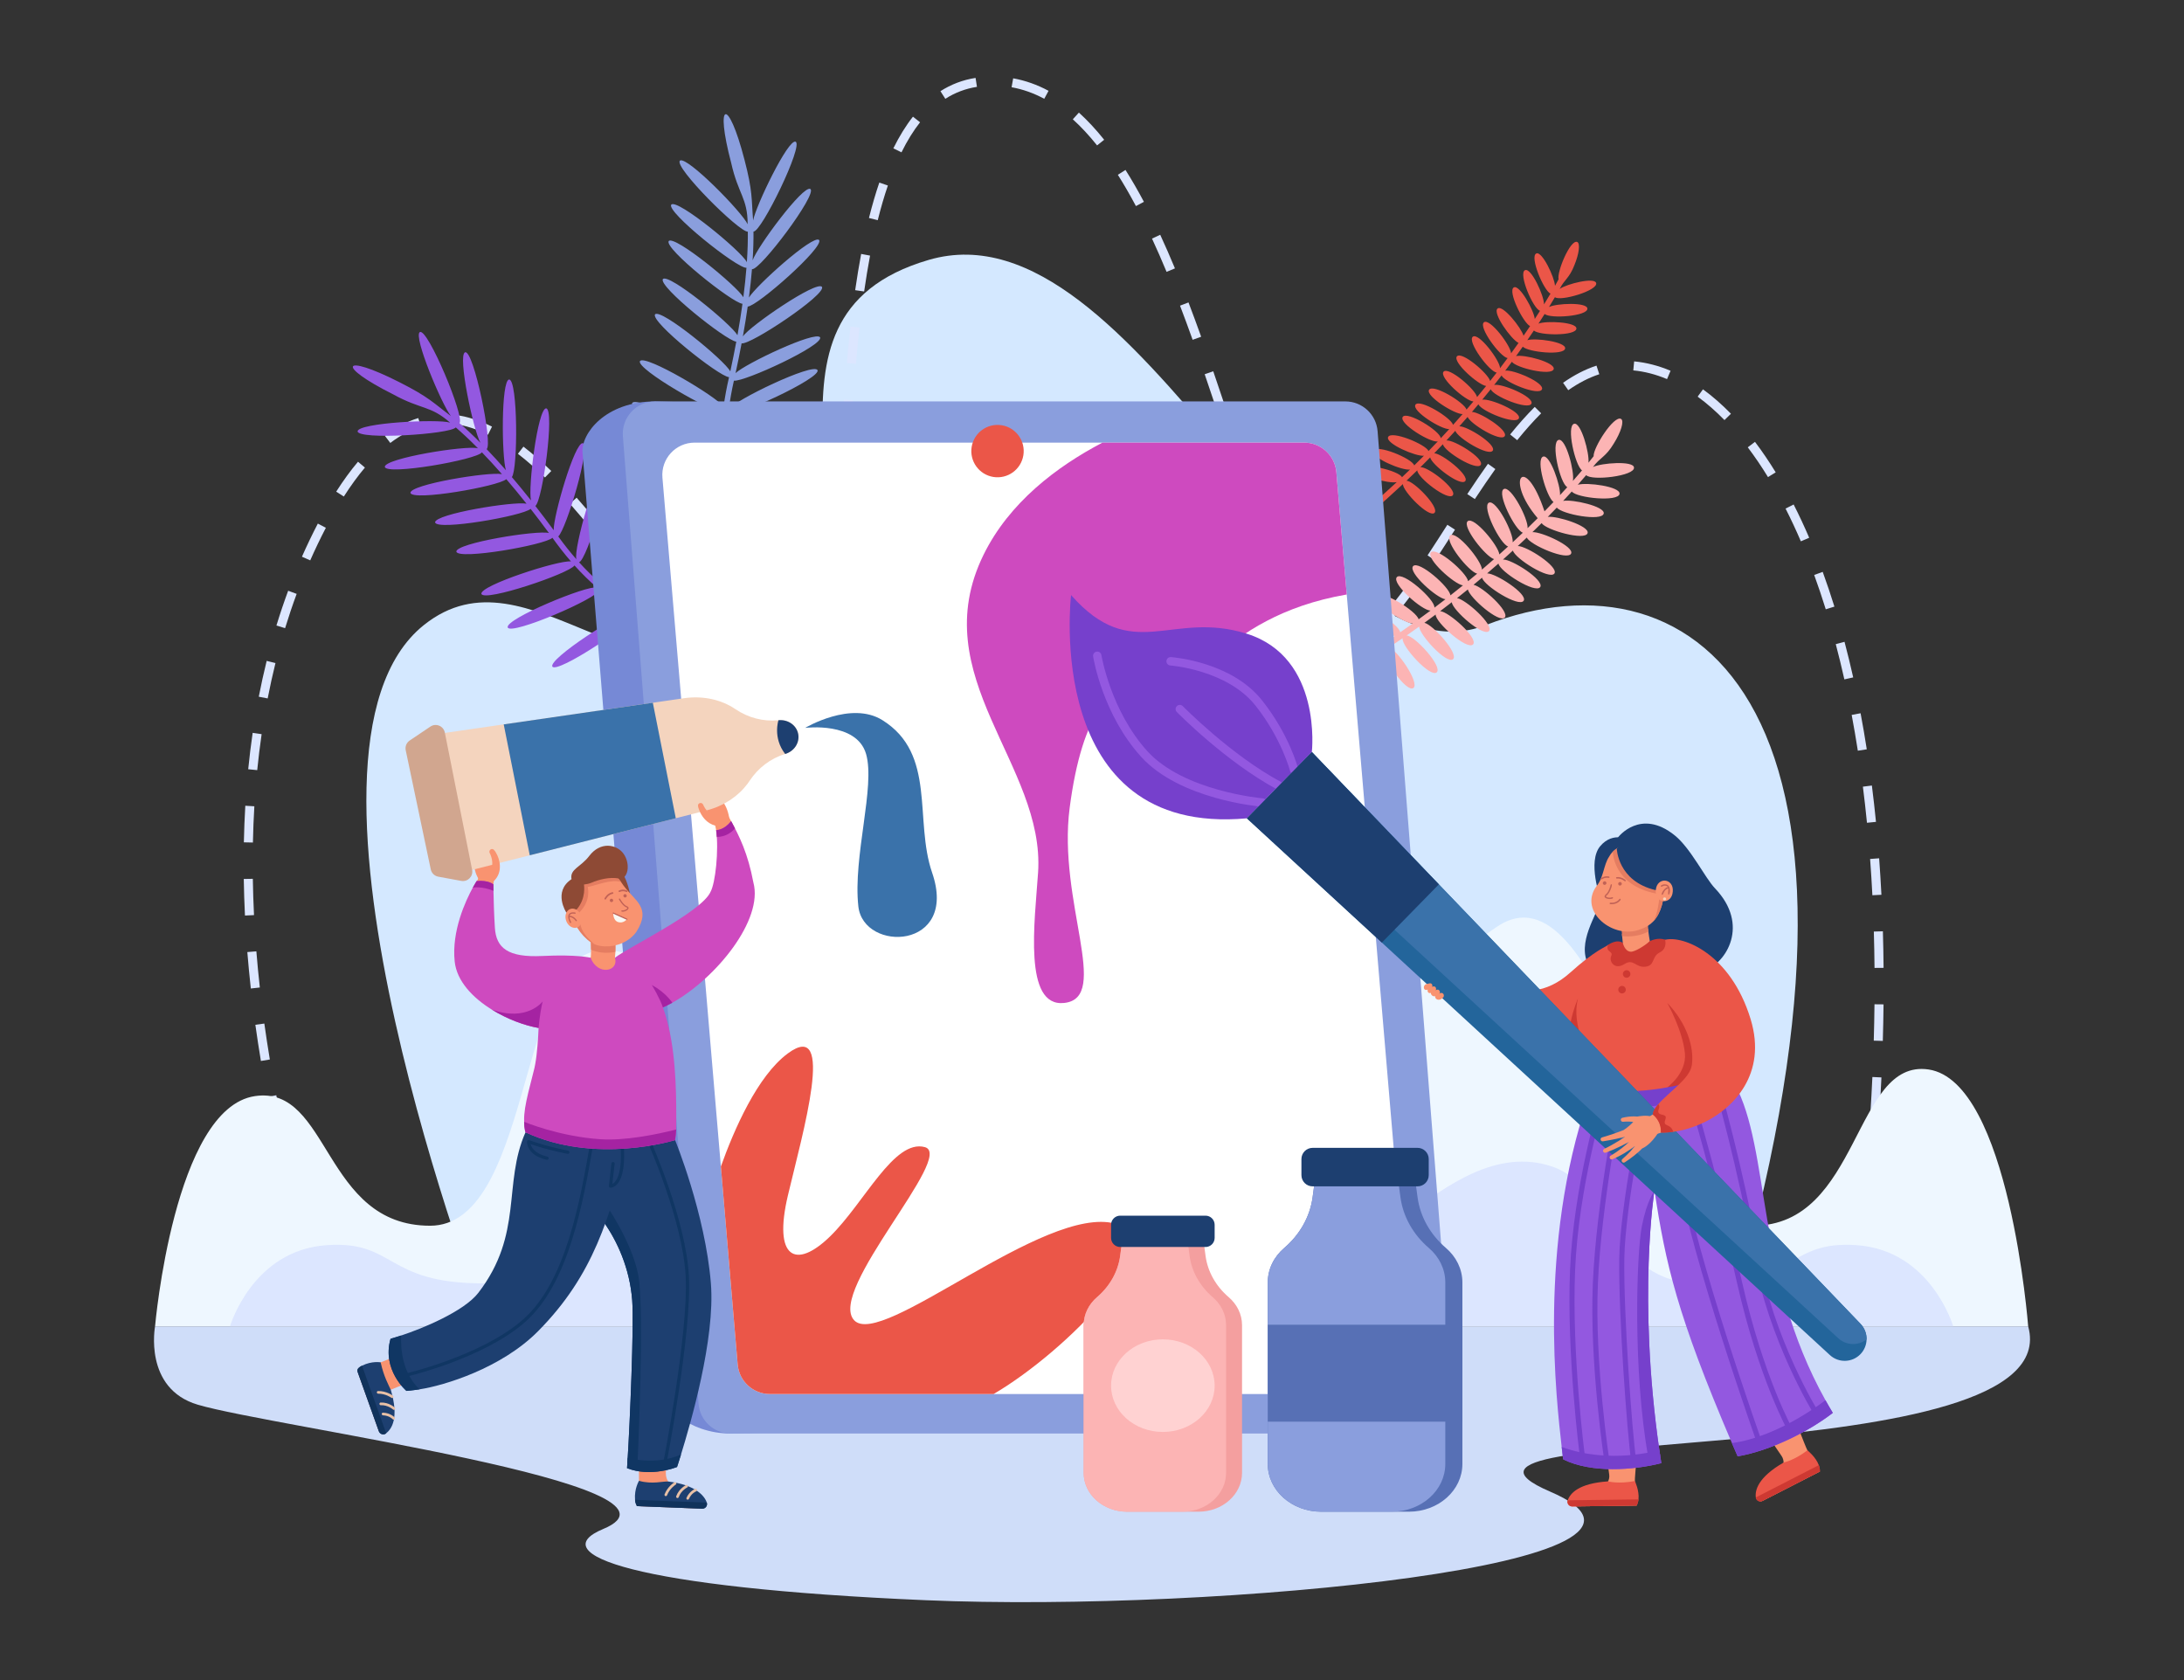 <svg xmlns="http://www.w3.org/2000/svg" xmlns:xlink="http://www.w3.org/1999/xlink" version="1.1" id="Ñëîé_1" x="0px" y="0px" viewBox="0 0 2600 2000" style="enable-background:new 0 0 2600 2000;" xml:space="preserve">
<rect x="0" y="0" width="2600" height="2000" fill="#333333" stroke="none"/>
<g>
	<g id="_x37_">
		<path style="fill:#CFDDF9;" d="M184.595,1578.901c0,0-13.986,74.05,50.826,93.289c88.65,26.315,609.016,95.455,482.601,147.994    c-71.362,29.658,36.429,69.931,384.012,84.76c347.583,14.829,944.008-43.276,743.439-129.248    c-200.569-85.972,618.793-17.968,569.017-196.795H184.595z"/>
		<path style="fill:#D4E8FF;" d="M578.134,1574.811c0,0-262.532-679.381-73.605-830.662    c126.279-101.117,260.129,121.79,419.888,3.867c142.23-104.984-56.064-369.453,181.251-438.638    c249.44-72.72,453.795,516.197,663.094,434.771c253.97-98.806,506.603,101.772,288.282,831.959L578.134,1574.811z"/>
		<path style="fill:#DCE6FF;" d="M372.722,1516.565c-4.407-13.505-8.768-27.498-12.96-41.59l10.332-3.073    c4.165,14.001,8.497,27.903,12.875,41.318L372.722,1516.565z M2221.105,1499.125l-10.698-1.321    c1.776-14.375,3.463-28.853,5.014-43.031l10.715,1.172C2224.58,1470.173,2222.887,1484.7,2221.105,1499.125z M347.862,1433.082    c-3.773-13.927-7.432-28.114-10.876-42.165l10.47-2.566c3.423,13.967,7.06,28.068,10.81,41.912L347.862,1433.082z     M2230.549,1412.695l-10.73-1.014c1.364-14.433,2.627-28.952,3.754-43.152l10.745,0.851    C2233.187,1383.635,2231.919,1398.208,2230.549,1412.695z M327.137,1348.504c-3.113-14.189-6.076-28.536-8.805-42.645    l10.583-2.047c2.712,14.02,5.656,28.279,8.75,42.38L327.137,1348.504z M2237.411,1326.008l-10.758-0.681    c0.912-14.423,1.713-28.972,2.378-43.241l10.767,0.502C2239.131,1296.916,2238.328,1311.525,2237.411,1326.008z M310.607,1263.003    c-2.397-14.363-4.616-28.846-6.596-43.049l10.676-1.488c1.967,14.107,4.171,28.494,6.552,42.763L310.607,1263.003z     M2241.444,1239.128l-10.775-0.313c0.421-14.487,0.71-29.052,0.862-43.289l10.779,0.114    C2242.158,1209.943,2241.867,1224.575,2241.444,1239.128z M298.602,1176.731c-1.607-14.508-3.006-29.098-4.158-43.367    l10.744-0.868c1.144,14.163,2.532,28.646,4.127,43.048L298.602,1176.731z M2231.575,1152.234    c-0.127-14.498-0.402-29.058-0.819-43.276l10.775-0.315c0.418,14.291,0.695,28.925,0.823,43.496L2231.575,1152.234z     M291.618,1089.883c-0.715-14.593-1.189-29.244-1.409-43.547l10.778-0.167c0.218,14.183,0.688,28.713,1.397,43.186    L291.618,1089.883z M2229.024,1065.721c-0.74-14.479-1.65-29.007-2.704-43.18l10.749-0.8c1.061,14.255,1.976,28.868,2.72,43.429    L2229.024,1065.721z M301.089,1002.967l-10.777-0.221c0.3-14.632,0.879-29.287,1.721-43.558l10.761,0.634    C301.959,973.956,301.385,988.472,301.089,1002.967z M2222.581,979.448c-1.44-14.476-3.071-28.935-4.846-42.975l10.694-1.352    c1.787,14.134,3.428,28.689,4.878,43.26L2222.581,979.448z M306.211,916.79l-10.726-1.077c1.465-14.577,3.249-29.146,5.306-43.303    l10.667,1.55C309.425,887.961,307.659,902.371,306.211,916.79z M2211.7,893.662c-2.243-14.385-4.705-28.716-7.318-42.594    l10.593-1.995c2.635,13.989,5.116,28.432,7.376,42.928L2211.7,893.662z M936.857,892.141c-14.978-2.362-25.812-9.18-40.82-20.954    l6.813-8.353c13.147,10.288,22.643,16.459,35.155,18.589L936.857,892.141z M974.255,866.495l-9.599-4.902    c4.935-9.662,9.296-23.071,12.966-39.853l10.53,2.302C984.231,841.975,979.685,855.862,974.255,866.495z M864.401,840.272    c-8.587-9.562-17.764-20.568-28.054-33.645l8.471-6.666c10.145,12.892,19.175,23.722,27.604,33.109L864.401,840.272z     M318.659,831.431l-10.582-2.054c2.793-14.387,5.952-28.733,9.391-42.64l10.464,2.588    C324.536,803.056,321.416,817.222,318.659,831.431z M2195.67,808.754c-3.192-14.237-6.636-28.351-10.235-41.95l10.421-2.758    c3.634,13.731,7.109,27.98,10.33,42.35L2195.67,808.754z M995.404,780.659l-10.691-1.376c1.655-12.867,3.139-26.956,4.536-43.075    l10.739,0.931C998.579,753.408,997.079,767.643,995.404,780.659z M809.946,771.898c-8.762-11.833-17.85-24.341-25.681-35.136    l8.726-6.33c7.816,10.774,16.885,23.256,25.619,35.051L809.946,771.898z M1599.122,771.011c-8.394,0-16.631-2.508-24.48-7.454    l5.747-9.12c11.791,7.443,23.39,7.46,35.915,1.523l4.638,9.73C1613.536,769.222,1606.195,771.011,1599.122,771.011z     M339.398,747.786l-10.308-3.152c4.283-14.005,8.982-27.935,13.966-41.401l10.109,3.741    C348.252,720.247,343.621,733.979,339.398,747.786z M1656.19,737.51l-7.92-7.312c8.173-8.852,16.934-19.77,26.785-33.381    l8.733,6.32C1673.683,717.098,1664.656,728.341,1656.19,737.51z M1543.992,730.098c-6.976-10.761-13.889-23.435-21.134-38.743    l9.743-4.611c7.039,14.872,13.723,27.135,20.437,37.491L1543.992,730.098z M2173.526,725.326    c-4.342-13.967-8.976-27.715-13.772-40.864l10.127-3.694c4.855,13.311,9.545,27.226,13.938,41.358L2173.526,725.326z     M758.719,701.62c-9.862-13.478-18.081-24.543-25.865-34.822l8.594-6.507c7.821,10.327,16.073,21.437,25.971,34.964    L758.719,701.62z M1003.231,693.609l-10.757-0.696c0.817-12.629,1.649-26.823,2.541-43.395l10.764,0.58    C1004.884,666.708,1004.051,680.94,1003.231,693.609z M369.323,667.073l-9.862-4.352c5.917-13.402,12.223-26.562,18.924-39.431    l9.558,4.983C381.349,640.936,375.146,653.885,369.323,667.073z M1708.482,667.071l-9.007-5.923    c7.66-11.646,15.573-23.985,23.582-36.449l9.068,5.827C1724.096,643.023,1716.175,655.372,1708.482,667.071z M1505.506,651.13    c-4.883-12.247-9.928-25.608-15.424-40.848l10.139-3.657c5.457,15.126,10.46,28.378,15.298,40.513L1505.506,651.13z     M2143.897,644.407c-5.795-13.499-11.925-26.612-18.22-38.974l9.607-4.891c6.401,12.571,12.632,25.899,18.519,39.613    L2143.897,644.407z M706.24,632.642c-9.781-12.141-18.885-22.947-27.833-33.035l8.064-7.153    c9.062,10.217,18.274,21.15,28.164,33.425L706.24,632.642z M1008.022,606.616l-10.766-0.543    c0.726-14.401,1.448-28.809,2.217-43.47l10.765,0.565C1009.469,577.822,1008.747,592.222,1008.022,606.616z M1755.757,594.12    l-8.993-5.944c9.006-13.627,17.061-25.415,24.626-36.037l8.78,6.253C1772.679,568.911,1764.693,580.598,1755.757,594.12z     M409.32,591.078l-9.085-5.801c8.471-13.266,17.204-25.247,25.958-35.61l8.235,6.956    C425.981,566.621,417.534,578.214,409.32,591.078z M1475.689,569.148c-4.944-14.486-9.794-28.981-13.885-41.249l10.225-3.411    c4.087,12.251,8.929,26.722,13.862,41.177L1475.689,569.148z M648.769,568.394c-11.017-10.726-21.85-20.202-32.198-28.164    l6.573-8.543c10.677,8.216,21.828,17.967,33.144,28.983L648.769,568.394z M2104.748,567.933    c-7.724-12.604-15.822-24.524-24.07-35.43l8.596-6.502c8.459,11.185,16.759,23.398,24.664,36.3L2104.748,567.933z     M464.662,527.296l-6.538-8.57c12.873-9.82,26.27-16.901,39.82-21.047l3.154,10.308    C488.774,511.757,476.516,518.253,464.662,527.296z M1806.169,523.999l-8.374-6.787c10.109-12.473,19.688-23.206,29.285-32.812    l7.625,7.618C1825.375,501.358,1816.041,511.819,1806.169,523.999z M1012.653,519.76l-10.76-0.641    c0.933-15.668,1.86-29.897,2.833-43.499l10.752,0.769C1014.508,489.949,1013.584,504.136,1012.653,519.76z M580.933,517.504    c-13.451-6.693-26.681-10.966-39.323-12.698l1.463-10.68c13.806,1.892,28.16,6.51,42.662,13.727L580.933,517.504z     M2052.948,500.079c-10.377-10.632-21.123-20.017-31.935-27.893l6.347-8.713c11.299,8.23,22.505,18.013,33.303,29.076    L2052.948,500.079z M1448.054,486.653c-5.362-16.038-9.781-29.115-13.907-41.154l10.196-3.495    c4.136,12.065,8.563,25.166,13.933,41.23L1448.054,486.653z M1866.965,464.503l-6.178-8.832    c13.257-9.274,26.646-16.143,39.798-20.414l3.329,10.252C1891.78,449.45,1879.348,455.841,1866.965,464.503z M1984.58,451.297    c-13.35-5.631-26.864-9.116-40.165-10.359l1.002-10.733c14.4,1.345,28.986,5.1,43.352,11.159L1984.58,451.297z M1018.927,433.113    l-10.737-0.954c1.343-15.124,2.805-29.73,4.344-43.413l10.712,1.205C1021.715,403.552,1020.262,418.073,1018.927,433.113z     M1419.805,404.501c-5.209-14.538-10.117-27.828-15.006-40.628l10.07-3.846c4.916,12.87,9.849,26.228,15.084,40.838    L1419.805,404.501z M1028.733,346.971l-10.669-1.542c2.18-15.092,4.577-29.605,7.123-43.138l10.593,1.993    C1033.263,317.667,1030.891,332.029,1028.733,346.971z M1388.786,323.627c-5.792-13.932-11.63-27.262-17.354-39.619l9.782-4.53    c5.783,12.485,11.68,25.947,17.526,40.011L1388.786,323.627z M1044.934,262.103l-10.458-2.612    c3.76-15.052,7.905-29.23,12.319-42.141l10.199,3.487C1052.678,233.461,1048.62,247.345,1044.934,262.103z M1352.288,245.323    c-7.09-13.352-14.332-25.887-21.525-37.255l9.109-5.764c7.339,11.599,14.719,24.371,21.938,37.964L1352.288,245.323z     M1073.183,181.346l-9.666-4.771c7.078-14.341,14.927-27.021,23.329-37.689l8.467,6.67    C1087.375,155.635,1079.929,167.676,1073.183,181.346z M1306.058,173.107c-9.419-11.807-19.14-22.267-28.894-31.087l7.231-7.995    c10.185,9.21,20.309,20.098,30.09,32.36L1306.058,173.107z M1125.387,117.618l-5.811-9.079    c12.769-8.172,26.838-13.487,41.815-15.794l1.641,10.653C1149.549,105.476,1136.884,110.259,1125.387,117.618z M1243.154,117.611    c-12.557-6.769-25.636-11.397-38.876-13.755l1.89-10.613c14.37,2.559,28.535,7.565,42.102,14.879L1243.154,117.611z"/>
		<path style="fill:#EEF7FF;" d="M2295.917,1273.133c-89.45-13.259-81.353,186.001-208.858,186.001    c-116.578,0-178.96-445.187-306.888-354.642c-514.299,364.011-114.141-255.419-459.962-267.527    c-156.37-5.475-260.567,161.261-298.992,456.473c-55.698,266.882-184.87-203.555-317.802-159.815    c-84.485,27.799-74.809,325.511-191.387,325.511c-127.505,0-119.105-167.556-208.556-154.297    c-96.308,14.275-118.877,274.063-118.877,274.063h2229.896C2414.491,1578.901,2392.225,1287.408,2295.917,1273.133z"/>
		<path style="fill:#DCE6FF;" d="M2210.204,1482.271c-82.292-5.662-68.864,45.488-186.166,45.488    c-107.249,0-104.302-114.634-176.071-138.997c-132.167-44.866-241.129,182.205-292.37,68.243    c-97.32-302.391-381.162-454.038-512.108,0c-51.241,113.962-171.068-89.387-292.37-68.243    c-74.666,13.015-68.823,138.997-176.071,138.997c-117.302,0-103.873-51.15-186.165-45.488    c-88.601,6.096-115.065,96.63-115.065,96.63h2051.451C2325.269,1578.901,2298.805,1488.366,2210.204,1482.271z"/>
	</g>
	<g id="_x36_">
		<path style="fill:#9358E0;" d="M718.909,829.426c-6.11-8.329,66.324-75.716,79.927-80.115    c-12.579-3.742-27.033-9.396-42.552-17.876c-2.604,10.77-92.646,70.721-98.728,62.109c-4.652-9.281,79.729-63.717,93.433-65.09    c-12-6.959-24.563-15.629-37.341-26.427c-0.197,9.572-105.758,54.917-109.215,44.895c-3.579-9.906,95.34-50.882,106.251-47.44    c-8.869-7.706-17.824-16.425-26.751-26.341c-6.695,9.778-106.947,43.647-110.854,33.892    c-2.034-10.144,92.674-40.629,106.637-38.679c-7.384-8.469-15.013-18.306-22.076-28.164    c-8.644,8.584-111.916,26.702-114.395,16.51c-0.388-10.251,95.898-25.792,110.236-22.19    c-7.537-10.237-14.803-19.804-21.787-28.731c-9.648,8.454-111.116,26.241-113.754,16.134    c-0.344-10.125,93.651-25.408,108.896-22.305c-8.47-10.67-16.503-20.372-24.101-29.212c-9.1,8.526-111.568,26.5-114.125,16.345    c-0.344-10.131,93.757-25.425,108.962-22.3c-8.556-9.769-16.51-18.381-23.852-25.975c-6.139,8.876-113.637,27.703-115.618,17.335    c-0.439-10.312,97.167-26.012,110.95-22.115c-10.098-10.213-18.924-18.379-26.437-24.872    c-6.821,8.208-116.145,15.17-116.917,4.639c0.762-10.045,94.981-14.951,110.14-10.347c-23.745-20.818-33.881-15.016-67.711-33.611    c-68.875-34.545-61.406-49.401,7.332-14.532c35.4,17.837,40.515,24.759,61.303,40.275c-10.822-13.684-45.301-95.352-36.887-99.92    c9.417-4.867,53.841,101.653,47.083,108.366c7.187,6.202,15.536,13.912,25.016,23.434    c-8.262-14.152-27.626-104.569-18.241-107.749c10.204-2.857,33.315,109.58,25.596,115.267c7.092,7.38,14.745,15.71,22.943,25.086    c-5.039-16.126-5.861-106.829,3.834-107.985c10.515,0.535,10.535,107.195,3.252,116.194c7.204,8.451,14.798,17.681,22.775,27.752    c-3.682-15.062,7.975-109.639,18.083-109.592c10.431,1.621-4.219,109.762-12.869,116.229c6.994,8.966,14.269,18.566,21.822,28.839    c-0.617-16.367,24.966-105.254,34.743-103.63c9.705,3.885-19.748,102.391-29.294,111.09c7.03,9.769,14.364,18.965,21.581,27.163    c-3.891-11.651,24.548-112.268,34.806-110.108c10.31,2.419-22.182,111.787-31.681,113.627c8.482,9.377,16.981,17.659,25.397,24.99    c-3.228-12.664,24.629-111.136,34.871-109.182c10.037,3.261-21.121,107.531-30.671,112.768    c12.631,10.567,25.024,19.011,36.823,25.741c-4.718-11.476,15.486-113.704,25.882-112.412    c10.263,2.456-12.411,108.813-21.507,114.846c15.078,8.174,29.074,13.58,41.219,17.147c-4.38-13.654,7.536-111.685,17.831-111.565    c10.083,2.488-3.395,102.125-11.269,113.37c36.411,9.331,61.945,4.681,62.254,4.623l1.242,6.444    c-1.14,0.22-27.692,5.127-66.2-4.985C804.333,762.24,726.434,836.807,718.909,829.426z"/>
		<path style="fill:#8A9EDD;" d="M766.572,620.151c2.201-10.092,100.656-0.382,112.956,6.905    c-5.519-11.907-10.845-26.484-14.758-43.732c-9.798,5.175-114.33-22.657-111.899-32.916c3.879-9.63,100.531,17.608,110.629,26.974    c-2.724-13.602-4.537-28.758-4.898-45.483c-7.306,6.187-111.159-42.947-105.932-52.17c5.058-9.238,101.24,37.806,105.88,48.264    c-0.092-11.748,0.519-24.232,2.045-37.487c-11.761,1.451-103.496-51.295-98.768-60.68c6.259-8.238,91.788,42.592,99.566,54.351    c1.463-11.141,3.789-23.37,6.506-35.188c-12.156-0.8-94.08-66.234-88.08-74.837c7.429-7.075,82.798,54.827,89.586,67.961    c2.687-12.425,5.051-24.203,7.122-35.347c-12.723-1.639-93.206-65.94-87.374-74.606c7.363-6.958,81.023,53.397,88.785,66.88    c2.394-13.411,4.352-25.854,5.951-37.4c-12.414-1.18-93.698-66.107-87.777-74.745c7.368-6.962,81.107,53.465,88.826,66.933    c1.662-12.879,2.855-24.542,3.69-35.072c-10.717,1.272-95.97-66.862-89.508-75.209c7.441-7.153,83.803,55.633,90.002,68.546    c0.974-14.329,1.256-26.351,1.151-36.28c-10.668,0.318-88.233-77.037-80.849-84.584c8.035-6.076,74.064,61.314,80.644,75.726    c-0.106-31.579-11.163-35.338-19.61-73.007c-19.68-74.497-3.599-78.729,15.747-4.12c10.053,38.344,8.249,46.759,10.374,72.613    c3.097-17.169,41.509-97.063,50.501-93.778c9.881,3.839-40.58,107.636-50.086,107.012c0.106,9.492-0.148,20.854-1.014,34.262    c5.142-15.56,60.115-89.911,68.709-84.98c8.895,5.759-60.107,97.493-69.478,95.469c-0.84,10.201-2.02,21.451-3.624,33.802    c8.755-14.45,76.213-75.089,83.495-68.586c6.557,8.237-73.394,78.836-84.961,79.331c-1.569,10.994-3.463,22.794-5.734,35.44    c8.855-12.728,87.476-66.576,94.129-58.967c5.688,8.892-85.081,69.473-95.655,67.268c-2.094,11.177-4.476,22.984-7.18,35.445    c11.862-11.294,95.432-50.936,100.685-42.531c3.509,9.847-89.833,52.953-102.671,51.553c-2.672,11.736-4.713,23.319-6.083,34.155    c6.161-10.627,100.414-55.891,105.583-46.771c5.01,9.33-98.487,57.346-106.153,51.443c-1.417,12.564-2.002,24.418-1.929,35.578    c7.358-10.801,99.619-55.081,104.932-46.11c4.197,9.683-94.594,55.325-104.84,51.631c0.436,16.463,2.307,31.342,5.07,44.641    c5.481-11.132,95.494-63.635,101.404-54.986c4.95,9.319-89.791,62.703-100.334,59.877c3.85,16.713,9.059,30.784,14.422,42.249    c7.338-12.319,88.719-68.259,95.442-60.461c4.808,9.206-78.811,65.037-92.452,66.576c17.1,33.473,37.483,49.539,37.732,49.732    l-4.01,5.195c-0.919-0.709-22.169-17.368-40.071-52.93C873.473,639.733,766.019,630.677,766.572,620.151z"/>
		<path style="fill:#EB5648;" d="M1486.603,706.598c69.416-41.254,128.123-87.832,176.238-132.682    c-9.484,2.131-46.379-7.504-44.503-15.481c2.218-8.924,47.179,1.876,50.698,9.656c3.244-3.072,6.441-6.134,9.585-9.184    c-9.177,1.676-46.73-14.148-43.631-22.184c3.566-8.474,46.308,9.107,48.603,17.334c3.944-3.875,7.806-7.728,11.587-11.556    c-9.448,1.178-45.789-14.34-42.707-22.182c3.606-8.307,44.784,8.54,48.173,16.606c3.752-3.853,7.442-7.684,11.027-11.474    c-8.514,2.012-46.415-21.229-41.837-29.037c4.846-7.893,45.058,16.852,45.339,25.305c3.447-3.678,6.83-7.329,10.118-10.934    c-9.117,0.713-44.701-21.39-40.298-28.971c4.881-7.596,42.614,15.461,44.825,23.967c3.917-4.349,7.717-8.637,11.397-12.856    c-9.215,0.477-44.33-21.412-39.954-28.93c4.854-7.516,41.942,15.066,44.609,23.567c2.812-3.267,5.532-6.477,8.199-9.65    c-8.968-0.251-41.253-28.617-35.561-35.453c5.996-6.53,38.262,21.379,39.901,30.258c3.765-4.543,7.29-8.849,10.826-13.268    c-9.127-0.9-40.383-28.542-34.788-35.264c5.856-6.396,37.089,20.381,39.508,29.335c2.674-3.384,5.281-6.726,7.822-10.023    c-8.597-0.74-35.635-37.184-28.377-42.719c7.156-5.027,32.203,28.295,32.388,37.48c3.104-4.08,6.1-8.084,8.995-12.008    c-8.626-1.058-35.348-37.117-28.139-42.651c7.067-4.983,31.753,27.701,32.286,36.99c3.08-4.235,6.033-8.365,8.861-12.382    c-8.685-3.986-31.567-35.908-24.892-40.987c5.999-4.75,28.072,22.775,30.825,32.466c2.726-3.961,5.321-7.793,7.783-11.486    c-8.169-3.897-27.094-41.928-19.295-46.089c6.804-3.654,23.953,27.575,24.91,37.567c2.205-3.388,4.281-6.632,6.236-9.726    c-8.237-2.299-26.245-44.706-17.821-48.362c7.43-3.159,22.862,30.941,22.562,40.762c2.922-4.742,5.494-9.03,7.72-12.818    c-8.053-3.597-25.124-44.115-16.909-47.792c6.865-3.216,21.773,28.381,22.273,38.478c1.94-3.446,3.36-6.063,4.269-7.766    c-2.192-8.869,13.951-47.596,22.149-44.462c3.785,1.55,2.358,13.782-3.187,27.319c-6.189,16.106-11.934,17.087-17.647,28.622    c8.231-5.938,41.627-14.28,43.402-7.026c2.616,8.876-42.52,22.207-49.072,16.844c-2.075,3.518-4.435,7.446-7.077,11.739    c8.859-4.493,45.281-6.028,45.723,1.841c0.517,9.104-44.617,12.375-50.85,6.379c-2.304,3.646-4.781,7.502-7.426,11.546    c9.264-3.651,45.47-1.996,45.208,5.841c-0.327,8.993-44.245,8.456-50.635,2.358c-2.478,3.7-5.086,7.537-7.821,11.494    c9.425-2.98,45.962,1.902,45.041,9.808c-1.146,8.878-44.387,4.448-50.429-2.089c-2.575,3.651-5.253,7.396-8.032,11.223    c9.391-2.277,46.706,7.388,44.844,15.441c-2.285,8.674-44.752-1.367-49.807-8.663c-2.564,3.471-5.205,7.003-7.93,10.596    c9.123-1.771,46.891,14.111,43.786,22.178c-3.604,8.287-44.61-8.472-48.109-16.521c-2.865,3.723-5.808,7.501-8.841,11.334    c8.878-2.174,47.568,13.958,44.434,22.15c-3.583,8.418-45.794-8.915-48.463-17.094c-3.323,4.159-6.632,8.203-10.148,12.457    c9.176-1.677,46.733,14.148,43.633,22.184c-3.604,8.323-44.929-8.594-48.218-16.677c-2.501,2.984-5.063,6.008-7.693,9.075    c9.428,0.102,43.383,21.471,39.066,28.818c-4.787,7.382-40.807-14.401-44.212-22.863c-3.197,3.675-6.463,7.39-9.839,11.164    c9.25-0.391,44.193,21.421,39.826,28.915c-4.856,7.521-41.986-15.092-44.622-23.593c-3.453,3.81-7.001,7.666-10.633,11.56    c8.892-1.23,45.428,21.328,40.96,29.016c-4.884,7.731-43.727-16.098-45.093-24.599c-3.362,3.565-6.812,7.165-10.321,10.788    c9.139,0.266,42.151,26.07,36.958,33.135c-5.628,6.94-39.993-19.422-41.793-28.164c-3.792,3.865-7.689,7.763-11.647,11.679    c8.624-1.235,44.025,26.09,38.612,33.372c-5.683,7.254-42.453-21.216-42.302-29.728c-4.179,4.095-8.464,8.216-12.824,12.352    c8.786,0.296,39.636,31.894,33.317,38.332c-6.594,6.183-37.622-25.476-37.628-34.248    c-48.925,45.914-108.922,93.769-180.093,136.066L1486.603,706.598z"/>
		<path style="fill:#FCB4B4;" d="M1422.331,881.982c83.797-31.877,156.898-71.621,218.084-111.495    c-10.782,0.521-49.295-17.057-45.722-25.425c4.128-9.338,51.245,11.055,53.61,20.235c4.135-2.741,8.215-5.479,12.236-8.216    c-10.358,0.082-48.412-24.392-43.489-32.59c5.517-8.588,48.912,18.797,49.853,28.233c5.053-3.486,10.012-6.963,14.878-10.428    c-10.56-0.514-47.345-24.422-42.478-32.412c5.529-8.397,47.353,17.886,49.522,27.355c4.839-3.498,9.606-6.984,14.25-10.445    c-9.696,0.575-46.717-32.077-40.22-39.743c6.807-7.708,46.067,27.029,44.762,36.33c4.472-3.365,8.869-6.713,13.153-10.029    c-10.109-0.96-44.811-31.926-38.549-39.378c6.788-7.377,43.659,25.042,44.455,34.768c5.114-4.01,10.089-7.974,14.919-11.887    c-10.171-1.237-44.4-31.879-38.18-39.267c6.743-7.295,43,24.483,44.295,34.289c3.699-3.037,7.287-6.028,10.809-8.991    c-9.76-1.985-39.661-39.172-32.131-45.564c7.805-5.997,37.771,30.686,37.869,40.71c4.983-4.252,9.666-8.282,14.368-12.449    c-9.812-2.73-38.718-38.923-31.317-45.206c7.625-5.878,36.675,29.366,37.615,39.622c3.573-3.194,7.05-6.347,10.462-9.472    c-9.261-2.459-31.872-47.467-22.879-52.137c8.784-4.133,29.817,37.08,28.273,47.165c4.169-3.867,8.214-7.674,12.126-11.41    c-9.233-2.809-31.575-47.341-22.635-52.018c8.68-4.101,29.442,36.352,28.255,46.616c4.177-4.045,8.192-7.997,12.052-11.85    c-40.016-46.864-15.297-78.529,8.116-8.19c3.735-3.81,7.308-7.508,10.704-11.075c-8.19-5.822-21.633-51.028-12.308-54.092    c8.138-2.698,20.935,34.723,20.077,45.836c3.056-3.283,5.947-6.434,8.674-9.443c-8.569-4.09-20.171-53.903-10.261-56.295    c8.728-2.037,19.101,38.199,16.9,48.886c4.096-4.624,7.734-8.828,10.889-12.543c-8.121-5.472-19.061-53.046-9.374-55.501    c8.123-2.207,18.399,35.198,17.018,46.337c2.793-3.415,4.834-5.993,6.151-7.68c-0.705-10.119,24.342-49.397,32.71-44.405    c3.844,2.418-0.05,15.524-8.699,29.272c-9.843,16.435-16.314,16.412-24.765,27.939c10.136-4.924,48.256-7.676,48.814,0.598    c1.169,10.207-50.752,16.177-56.89,9.057c-2.942,3.455-6.271,7.295-9.984,11.492c10.547-3.226,50.682,2.046,49.664,10.738    c-1.171,10.057-51.171,5.021-56.839-2.729c-3.223,3.555-6.651,7.288-10.324,11.214c10.83-2.226,50.115,6.494,48.334,15.015    c-2.073,9.775-50.018,0.805-55.837-7.087c-3.419,3.577-7.002,7.274-10.751,11.084c10.877-1.464,49.917,10.848,47.402,19.322    c-2.947,9.492-49.4-3.605-54.761-11.909c-3.511,3.501-7.163,7.088-10.931,10.743c10.705-0.701,49.682,16.992,46.108,25.447    c-4.155,9.051-48.693-10.037-52.826-18.982c-3.465,3.306-7.041,6.67-10.705,10.077c10.314-0.204,48.608,24.381,43.672,32.614    c-5.524,8.378-47.187-17.785-49.471-27.257c-3.848,3.53-7.777,7.098-11.831,10.716c10.125-0.686,49.366,24.344,44.375,32.706    c-5.524,8.526-48.399-18.496-49.748-27.951c-4.421,3.924-8.818,7.711-13.475,11.696c10.357-0.084,48.417,24.392,43.493,32.591    c-5.531,8.416-47.503-17.974-49.558-27.442c-3.305,2.787-6.684,5.605-10.146,8.458c10.293,1.911,43.354,31.763,37.23,38.975    c-6.645,7.16-41.886-23.539-43.996-33.443c-4.198,3.409-8.479,6.849-12.892,10.334c10.192,1.338,44.25,31.863,38.043,39.227    c-6.746,7.3-43.044-24.519-44.305-34.321c-4.503,3.508-9.121,7.049-13.836,10.615c9.96,0.35,45.618,31.996,39.265,39.553    c-6.817,7.523-44.756-25.951-44.627-35.511c-4.357,3.258-8.818,6.537-13.348,9.83c9.946,2.035,41.128,36.558,34.101,43.295    c-7.48,6.517-40.037-28.874-40.338-38.78c-4.885,3.504-9.891,7.024-14.968,10.552c9.669,0.295,43.175,36.937,35.864,43.87    c-7.6,6.85-42.385-31.306-40.596-40.588c-5.352,3.682-10.826,7.371-16.383,11.063c9.554,2,37.267,42.448,29.127,48.284    c-8.392,5.505-36.289-35.044-34.621-44.64c-62.275,40.884-137.029,81.778-222.945,114.46L1422.331,881.982z"/>
	</g>
	<g id="_x35_">
		<path style="fill:#7689D6;" d="M1643.645,1687.31l-773.662,19.218c-51.223,0-84.858-34.677-86.425-54.713L693.488,538.57    c-1.75-22.376,27.136-60.716,86.425-60.716l773.662,19.218c20.097,0,36.812,15.459,38.379,35.494l90.071,1113.246    C1683.774,1668.188,1666.089,1687.31,1643.645,1687.31z"/>
		<path style="fill:#8A9EDD;" d="M1691.692,1706.528H869.984c-20.097,0-36.812-15.459-38.379-35.494L741.534,519.351    c-1.75-22.375,15.935-41.497,38.379-41.497h821.708c20.097,0,36.812,15.459,38.379,35.494l90.071,1151.683    C1731.82,1687.406,1714.135,1706.528,1691.692,1706.528z"/>
		<path style="fill:#FFFFFF;" d="M1642.17,1659.49H916.48c-19.97,0-36.61-15.29-38.3-35.19l-19.99-235.66l-69.58-820.05    c-1.9-22.43,15.79-41.68,38.3-41.68h725.69c19.97,0,36.61,15.29,38.3,35.18l12.35,145.61l77.22,910.1    C1682.37,1640.23,1664.68,1659.49,1642.17,1659.49z"/>
		<path style="fill:#EB5648;" d="M1182.86,1659.49H916.48c-19.97,0-36.61-15.29-38.3-35.19l-19.99-235.66    c15.6-43.68,43.42-107.76,79.65-134.57c57.46-42.52,17.94,93.82,0.17,168.89c-17.78,75.06,9.29,88.7,50.14,48.94    c40.85-39.75,76.08-116.27,112.85-106.35c36.77,9.92-116.43,170.77-84.26,206c32.17,35.24,226.73-137.87,310.98-114.89    C1399.76,1476.31,1270.3,1608.39,1182.86,1659.49z"/>
		<path style="fill:#CE4ABF;" d="M1603.25,707.7c-156.88,27.04-184.38,131.67-228.04,114.04    c-51.06-20.62-87.064,27.171-101.79,139.877c-14.607,111.793,49.502,226.185-6.463,232.325    c-49.021,5.378-35.083-97.058-31.157-155.052c8.696-128.482-136.33-233.29-64.84-378.6c30.53-62.05,86.92-104.79,141.51-133.38    h240.13c19.97,0,36.61,15.29,38.3,35.18L1603.25,707.7z"/>
		<path style="fill:#3A72AA;" d="M958.532,866.495c0,0,54.429-32.609,91.915-9.233c64.634,40.306,37.611,118.813,59.234,181.628    c31.66,91.97-81.702,95.308-87.83,40.138c-6.582-59.26,20.426-142.595,9.192-181.461    C1019.808,858.702,958.532,866.495,958.532,866.495z"/>
		
			<ellipse transform="matrix(0.16 -0.987 0.987 0.16 467.457 1623.418)" style="fill:#EB5648;" cx="1187.778" cy="536.994" rx="31.179" ry="31.179"/>
	</g>
	<g id="_x34_">
		<path style="fill:#5770B5;" d="M1740.946,1526.668v216.048c0,31.398-28.473,56.851-63.587,56.851h-104.536    c-35.121,0-63.587-25.453-63.587-56.851v-216.048c0-16.136,7.517-30.7,19.593-41.049c18.717-16.032,30.684-37.336,33.791-60.345    l4.165-30.906h116.605l4.172,30.906c3.1,23.009,15.074,44.313,33.785,60.345    C1733.423,1495.968,1740.946,1510.533,1740.946,1526.668z"/>
		<path style="fill:#8A9EDD;" d="M1720.594,1526.668v216.048c0,31.398-28.473,56.851-63.587,56.851h-84.184    c-35.121,0-63.587-25.453-63.587-56.851v-216.048c0-16.136,7.517-30.7,19.593-41.049c18.717-16.032,30.684-37.336,33.791-60.345    l4.165-30.906h96.252l4.172,30.906c3.1,23.009,15.074,44.313,33.785,60.345C1713.07,1495.968,1720.594,1510.533,1720.594,1526.668    z"/>
		<rect x="1509.236" y="1576.997" style="fill:#5770B5;" width="231.707" height="115.39"/>
		<path style="fill:#1D3F70;" d="M1687.521,1412.27H1562.66c-7.369,0-13.342-5.973-13.342-13.342v-19.16    c0-7.369,5.974-13.342,13.342-13.342h124.861c7.369,0,13.342,5.973,13.342,13.342v19.16    C1700.863,1406.296,1694.889,1412.27,1687.521,1412.27z"/>
	</g>
	<g id="_x33_">
		<path style="fill:#F49F9F;" d="M1478.618,1577.534v175.782c0,25.546-23.166,46.251-51.735,46.251h-85.055    c-28.57,0-51.735-20.705-51.735-46.251v-175.782c0-13.13,6.126-24.977,15.947-33.393c15.225-13.053,24.961-30.379,27.487-49.097    l3.391-25.155h94.875l3.391,25.155c2.526,18.718,12.262,36.043,27.487,49.097    C1472.502,1552.557,1478.618,1564.404,1478.618,1577.534z"/>
		<path style="fill:#FCB4B4;" d="M1459.622,1577.534v175.782c0,25.546-23.166,46.251-51.736,46.251h-66.059    c-28.57,0-51.735-20.705-51.735-46.251v-175.782c0-13.13,6.126-24.977,15.947-33.393c15.225-13.053,24.961-30.379,27.487-49.097    l3.391-25.155h75.879l3.391,25.155c2.526,18.718,12.262,36.043,27.487,49.097    C1453.506,1552.557,1459.622,1564.404,1459.622,1577.534z"/>
		<path style="fill:#1D3F70;" d="M1435.151,1484.459h-101.589c-5.995,0-10.855-4.86-10.855-10.855v-15.589    c0-5.995,4.86-10.855,10.855-10.855h101.589c5.995,0,10.855,4.86,10.855,10.855v15.589    C1446.006,1479.599,1441.146,1484.459,1435.151,1484.459z"/>
		<ellipse style="fill:#FFD2D2;" cx="1384.357" cy="1649.51" rx="61.65" ry="55.124"/>
	</g>
	<g id="_x32_">
		<path style="fill:#F99370;" d="M1727.544,1129.863c0,0-8.789-3.734-10.844-18.805l9.658-17.498l10.889,6.185l5.086,22.046    L1727.544,1129.863z"/>
		<path style="fill:#F99370;" d="M2098.742,1786.465l67.795-34.723c-0.681-4.191-12.421-18.874-14.858-25.242    c-2.167-3.625-21.624-54.882-23.796-60.112l-38.923,19.935l31.94,46.87c3.788,5.559,3.087,13.013-1.645,17.792    c-10.063,11.17-25.521,16.163-28.495,30.097C2090.38,1785.389,2094.895,1788.435,2098.742,1786.465z"/>
		<path style="fill:#EB5648;" d="M2165.255,1744.169c0.897,2.431,1.404,4.979,1.284,7.574l-68.354,35.009    c-3.324,1.702-7.406-0.338-7.91-4.039c-1.159-8.658,2.401-23.911,33.064-41.696c0,0,12.354-2.299,28.342-14.516    C2151.681,1726.501,2161.633,1734.306,2165.255,1744.169z"/>
		<path style="fill:#CE3932;" d="M2090.257,1782.58l74.998-38.412c0.897,2.431,1.404,4.979,1.284,7.574l-68.354,35.009    C2094.817,1788.482,2090.674,1786.344,2090.257,1782.58z"/>
		<path style="fill:#F99370;" d="M1872.217,1793.269l76.163-1.015c1.25-4.058-2.751-22.426-2.107-29.214    c-0.332-4.21,4.99-58.777,5.365-64.428l-43.728,0.583l7.811,56.177c0.927,6.663-3.011,13.031-9.373,15.213    c-13.976,5.542-30.044,3.152-38.894,14.318C1865.201,1788.592,1867.894,1793.326,1872.217,1793.269z"/>
		<path style="fill:#EB5648;" d="M1950.593,1784.898c-0.276,2.577-0.953,5.085-2.212,7.356l-76.791,1.023    c-3.734,0.05-6.486-3.59-5.295-7.13c2.805-8.273,12.767-20.359,48.138-22.683c0,0,12.09,3.425,31.84-0.424    C1946.274,1763.041,1951.726,1774.452,1950.593,1784.898z"/>
		<path style="fill:#CE3932;" d="M1866.338,1786.021l84.255-1.123c-0.276,2.577-0.953,5.085-2.212,7.356l-76.791,1.023    C1867.804,1793.333,1865.041,1789.578,1866.338,1786.021z"/>
		<path style="fill:#9358E0;" d="M1859.129,1722.496c1.055,9.559,1.806,14.771,1.806,14.771    c33.679,16.634,83.801,12.922,116.844,4.496c-0.454-2.839-0.889-5.671-1.316-8.484c-0.359-2.397-0.709-4.786-1.051-7.157    c0,0,0,0-0.009,0c-26.124-181.729-5.806-308.928-5.806-308.928c13.337,87.501,26.861,147.947,92.203,300.667    c2.212,5.165,4.488,10.436,6.845,15.822c38.782-6.675,84.483-29.342,113.283-51.763c-3.044-5.031-5.964-10.063-8.759-15.088    c-83.709-150.007-65.039-297.654-108.156-376.709c0,0-172.336,11.85-174.385,17.852    C1830.717,1483.653,1852.999,1667.024,1859.129,1722.496z"/>
		<path style="fill:#1D3F70;" d="M1926.303,996.731c0,0,26.613-35.105,67.345-2.338c19.285,15.514,35.903,50.435,48.099,63.201    c41.297,43.228,13.719,88.617-12.66,97.941c-25.895,9.153-92.527,43.223-130.521,3.764c-25.036-26.001-4.154-58.72,4.632-80.649    C1911.982,1056.721,1926.303,996.731,1926.303,996.731z"/>
		<path style="fill:#1D3F70;" d="M1940.297,1000.242c0,0-19.687-11.486-35.277,7.053c-15.589,18.539,0.257,62.184,0.257,62.184    L1940.297,1000.242z"/>
		<path style="fill:#F99370;" d="M1930.839,1111.962l1.074,10.402c-5.811,6.448,2.137,15.916,7.513,15.605    c8.184-0.474,22.221-13.533,24.66-17.584c0,0-1.733-9.879-1.969-14.494L1930.839,1111.962z"/>
		<path style="fill:#F99370;" d="M1902.787,1137.233c-27.894,21.738-51.371,46.342-87.379,53.571    c-27.054,6.912-40.874-24.358-52.552-44.481c-4.709-8.76-9.335-17.892-14.385-27.036c-6.761-12.442-26.182-3.602-21.267,9.637    c7.093,19.537,12.47,39.224,21.997,58.541c26.808,57.851,80.699,53.138,130.548,28.504c19.245-9.33,34.91-22.599,52.399-33.619    C1964.125,1162.966,1933.547,1115.819,1902.787,1137.233z"/>
		<path style="fill:#EB5648;" d="M1728.558,1145.312c0.58,6.836,2.333,16.87,6.763,30.899    c10.042,31.815,37.962,64.483,78.737,69.837c10.022,1.318,20.933,0.844,31.535-0.796h0.008    c23.282-3.593,45.088-12.803,52.819-21.113c1.109-1.192,2.155-3.114,3.134-5.609c8.975-22.82,12.671-93.603,12.671-93.603    c-1.708,2.067-14.259,5.271-45.447,33.33c-26.28,23.649-60.989,29.307-80.454,5.673c-9.936-12.078-20.878-26.671-29.348-35.185    c0,0,0,0-0.008,0c-3.67-3.695-6.88-6.256-9.333-6.956c0,0-7.948,10.772-20.654,11.323    C1728.98,1133.113,1727.819,1136.637,1728.558,1145.312z"/>
		<path style="fill:#E57D61;" d="M1962.47,1073.138c-0.032,0.555-0.082,1.119-0.165,1.666c-0.774-0.424-1.16,19.635,0.032,34.071    c-13.051,7.305-28.405,5.859-31.222,5.523c-1.829-18.26-1.546-35.058,0.263-45.744    C1935.394,1050.493,1963.742,1054.612,1962.47,1073.138z"/>
		<path style="fill:#F99370;" d="M1981.574,1055.416c-0.554,14.354-3.376,30.801-13.363,41.466l-0.018,0.002    c-4.038,4.279-9.225,7.321-14.889,9.169c-31.395,13.369-75.109-20.616-52.638-51.248c8.281-9.755,8.4-25.267,14.793-34.746    c8.906-17.01,32.74-19.084,47.116-7.849C1975.567,1022.37,1981.472,1037.835,1981.574,1055.416z"/>
		<path style="fill:#CE3932;" d="M1845.601,1245.251c23.282-3.593,45.088-12.803,52.819-21.113c1.109-1.192,2.155-3.114,3.134-5.609    l-22.959-30.107c0,0-5.561,12.718-8.454,26.948C1867.239,1229.593,1859.468,1238.869,1845.601,1245.251z"/>
		<path style="fill:#C16256;" d="M1926.775,1053.277c-1.587-2.29,2.047-4.728,3.566-2.393    C1931.927,1053.175,1928.293,1055.613,1926.775,1053.277z"/>
		<path style="fill:#C16256;" d="M1908.487,1052.448c-1.587-2.29,2.047-4.728,3.566-2.393    C1913.64,1052.345,1910.005,1054.783,1908.487,1052.448z"/>
		<path style="fill:#C16256;" d="M1916.277,1070.232c1.314-0.15,4.262-0.007,3.969-1.779c-0.187-0.408-0.674-0.586-1.078-0.399    c-2.6,1.195-6.595,0.306-7.266-0.854c-0.236-0.409,0.292-0.905,0.777-1.25c4.245-2.822,8.553-16.252,4.782-12.789    c-0.02,0.088-1.965,8.795-5.723,11.464C1907.584,1068.31,1912.608,1070.156,1916.277,1070.232z"/>
		<path style="fill:#EB5648;" d="M1891.991,1301.106c75.838,25.729,171.83-20.853,171.83-20.853s-13.593-20.013-20.633-40.882    c-1.672-4.95-2.974-9.958-3.64-14.756c-3.457-24.967,4.793-78.561-57.296-105.857c0,0-7.809,1.701-18.162,1.632    c0,0-14.218,24.043-32.355,15.451c-7.023-3.326,0.179-13.479,0.179-13.479c-9.551,4.712-17.69,2.563-17.69,2.563    c-24.131,28.789-36.758,56.282-37.564,76.634C1875.4,1233.402,1895.937,1255.92,1891.991,1301.106z"/>
		<path style="fill:#E57D61;" d="M1981.574,1055.416c-0.554,14.354-3.376,30.801-13.363,41.466l-0.018,0.002    c5.232-8.401,6.991-25.987,6.991-25.987l-3.841-7.259c-50.817-9.822-51.408-49.589-51.408-49.589    C1948.412,987.877,1984.074,1022.392,1981.574,1055.416z"/>
		<path style="fill:#1D3F70;" d="M1924.706,1009.924c0,0,0.782,39.19,46.475,49.752l14.649-10.578    C1997.488,1017.181,1964.371,976.46,1924.706,1009.924z"/>
		<path style="fill:#F99370;" d="M1991.385,1061.439c-1.24,16.309-21.811,14.515-20.203-1.765    C1972.422,1043.366,1992.992,1045.161,1991.385,1061.439z"/>
		<path style="fill:#C16256;" d="M1986.613,1065.37c2.889-3.88,0.73-10.711-1.151-11.702c-3.498-2.141-9.023-0.078-8.403,1.479    c1.21,1.475,4.026-2.323,7.453-0.16C1987.992,1056.953,1984.547,1064.263,1986.613,1065.37z"/>
		<path style="fill:#C16256;" d="M1978.944,1065.16c1.638-0.29,1.512-6.359,7.771-7.771c0.441-0.083,0.731-0.509,0.647-0.95    C1982.506,1053.634,1975.973,1065.862,1978.944,1065.16z"/>
		<path style="fill:#F4D4BE;" d="M1983.467,1069.893c0.32,2.345-3.37,2.794-3.622,0.441    C1979.524,1067.99,1983.215,1067.54,1983.467,1069.893z"/>
		<path style="fill:#CE3932;" d="M1984.888,1193.942c0,0,18.557,33.297,20.978,60.189c2.115,23.487-20.978,40.324-20.978,40.324    l37.113,3.753l-3.984-87.104L1984.888,1193.942z"/>
		<path style="fill:#CE3932;" d="M1932.256,1160.942c0.83,2.328,3.39,3.542,5.718,2.712c2.328-0.83,3.542-3.39,2.712-5.718    c-0.83-2.328-3.39-3.542-5.718-2.712C1932.64,1156.054,1931.426,1158.614,1932.256,1160.942z"/>
		<path style="fill:#CE3932;" d="M1926.784,1179.638c0.83,2.328,3.39,3.542,5.718,2.712c2.328-0.83,3.542-3.39,2.712-5.718    c-0.83-2.328-3.39-3.542-5.718-2.712C1927.168,1174.751,1925.954,1177.31,1926.784,1179.638z"/>
		<path style="fill:#7640CC;" d="M2173.168,1666.832c0,0-55.566,43.795-111.369,51.028c2.212,5.165,4.488,10.436,6.845,15.822    c38.782-6.675,84.483-29.342,113.283-51.763C2178.884,1676.889,2175.964,1671.857,2173.168,1666.832z"/>
		<path style="fill:#7640CC;" d="M1859.129,1722.496c1.055,9.559,1.806,14.771,1.806,14.771    c33.679,16.634,83.801,12.922,116.844,4.496c-0.84-5.255-1.626-10.474-2.367-15.641c0,0,0,0-0.009,0    C1974.511,1726.399,1917.173,1743.767,1859.129,1722.496z"/>
		<path style="fill:#7640CC;" d="M1962.219,1734.768l14.243-1.489c-0.359-2.397-0.709-4.786-1.051-7.157c0,0,0,0-0.009,0    c-26.124-181.729-5.806-308.928-5.806-308.928c-0.469,2.125-8.651,10.366-15.021,42.582    C1948.205,1492,1943.678,1632.318,1962.219,1734.768z"/>
		<path style="fill:#A523A2;" d="M1728.558,1145.312c3.805-0.419,4.202-5.849,7.458-7.242c3.256-1.393,5.605,1.081,9.437-0.123    c3.84-1.204,3.206-5.24,4.975-8.47c1.724-3.161,8.281-0.825,8.539-0.73c-3.67-3.695-6.88-6.256-9.333-6.956    c0,0-7.948,10.772-20.654,11.323C1728.98,1133.113,1727.819,1136.637,1728.558,1145.312z"/>
		<path style="fill:#7640CC;" d="M2162.531,1685.705c0.535-0.007,1.075-0.156,1.562-0.461c1.412-0.886,1.838-2.749,0.953-4.16    c-0.536-0.854-53.785-86.604-71.985-189.591c-18.339-103.768-46.015-199.739-46.293-200.696c-0.464-1.601-2.138-2.52-3.738-2.059    c-1.601,0.464-2.523,2.138-2.059,3.739c0.276,0.954,27.866,96.628,46.146,200.066c18.412,104.184,72.274,190.885,72.816,191.749    C2160.514,1685.218,2161.514,1685.719,2162.531,1685.705z"/>
		<path style="fill:#7640CC;" d="M2131.759,1706.141c0.497-0.006,0.999-0.135,1.46-0.4c1.446-0.829,1.945-2.673,1.117-4.119    c-0.344-0.599-34.643-61.252-60.753-176.641c-26.255-116.029-58.756-225.789-59.081-226.884c-0.474-1.597-2.154-2.51-3.752-2.033    c-1.597,0.474-2.508,2.154-2.034,3.752c0.325,1.093,32.771,110.669,58.981,226.498c26.332,116.371,61.057,177.706,61.405,178.312    C2129.665,1705.609,2130.699,1706.154,2131.759,1706.141z"/>
		<path style="fill:#7640CC;" d="M2092.574,1720.43c-0.796-2.233-79.804-224.498-96.357-327.948    c-5.296-33.097-14.107-89.031-13.617-91.785c0.293-1.642,1.858-2.736,3.5-2.443c1.489,0.265,2.526,1.579,2.488,3.045    c0.041,0.948,0.796,10.281,13.588,90.229c16.465,102.902,95.288,324.646,96.082,326.874c0.56,1.569-0.259,3.296-1.829,3.856    c-0.322,0.115-0.651,0.172-0.974,0.176C2094.2,1722.452,2093.019,1721.679,2092.574,1720.43z M1988.542,1301.755    c0-0.003,0.001-0.006,0.001-0.009C1988.543,1301.749,1988.542,1301.752,1988.542,1301.755z M1988.544,1301.745    c0-0.002,0.001-0.004,0.001-0.006C1988.545,1301.74,1988.544,1301.743,1988.544,1301.745z M1988.587,1301.256    c0-0.001,0-0.001,0-0.002C1988.587,1301.255,1988.587,1301.255,1988.587,1301.256z"/>
		<path style="fill:#7640CC;" d="M1944.946,1742.48c0.131-0.002,0.264-0.012,0.398-0.031c1.65-0.24,2.793-1.77,2.553-3.42    c-5.057-34.865-15.132-175.977-14.182-240.52c0.926-62.942,27.241-188.333,27.507-189.592c0.344-1.631-0.699-3.231-2.33-3.576    c-1.63-0.345-3.231,0.698-3.576,2.329c-0.267,1.265-26.702,127.224-27.636,190.749c-0.953,64.783,9.165,206.462,14.244,241.476    C1942.144,1741.411,1943.455,1742.499,1944.946,1742.48z"/>
		<path style="fill:#7640CC;" d="M1913.114,1742.895c0.141-0.002,0.285-0.013,0.428-0.036c1.647-0.257,2.774-1.799,2.518-3.446    c-0.179-1.151-17.865-116.172-13.791-211.404c4.077-95.306,28.669-217.125,28.917-218.345c0.332-1.633-0.723-3.226-2.356-3.558    c-1.631-0.332-3.226,0.722-3.559,2.356c-0.249,1.223-24.935,123.511-29.032,219.289c-4.1,95.836,13.677,211.433,13.857,212.589    C1910.33,1741.844,1911.636,1742.914,1913.114,1742.895z"/>
		<path style="fill:#7640CC;" d="M1883.5,1734.327c0.117-0.002,0.235-0.01,0.354-0.025c1.653-0.215,2.818-1.729,2.603-3.382    c-0.154-1.185-15.389-119.659-11.359-218.395c4.025-98.598,34.941-201.666,35.253-202.695c0.483-1.595-0.418-3.279-2.013-3.763    c-1.597-0.484-3.28,0.418-3.763,2.013c-0.314,1.036-31.449,104.814-35.507,204.199c-4.052,99.259,11.249,218.229,11.404,219.42    C1880.672,1733.233,1881.991,1734.347,1883.5,1734.327z"/>
		<path style="fill:#7640CC;" d="M2059.868,1272.436c0,0-91.817,40.733-168.85,21.423c0,0-3.745,5.344-0.391,14.115    c0,0,58.329,31.582,174.385-17.852C2065.012,1290.123,2065.709,1279.495,2059.868,1272.436z"/>
		<path style="fill:#C16256;" d="M1906.591,1046.882c0.162,0,0.327-0.046,0.472-0.141c4.122-2.714,7.878-1.661,7.916-1.65    c0.454,0.134,0.933-0.128,1.067-0.584c0.134-0.456-0.128-0.934-0.584-1.067c-0.184-0.054-4.565-1.283-9.344,1.864    c-0.397,0.261-0.507,0.795-0.245,1.191C1906.037,1046.746,1906.312,1046.882,1906.591,1046.882z"/>
		<path style="fill:#C16256;" d="M1934.589,1049.16c0.232,0,0.463-0.093,0.633-0.277c0.322-0.349,0.3-0.893-0.049-1.215    c-0.187-0.172-4.644-4.209-10.568-3.5c-0.472,0.056-0.808,0.484-0.752,0.956c0.056,0.472,0.482,0.806,0.956,0.752    c5.141-0.611,9.157,3.021,9.198,3.057C1934.171,1049.085,1934.38,1049.16,1934.589,1049.16z"/>
		<path style="fill:#C16256;" d="M1918.597,1076.382c7.471,0,10.561-4.986,10.697-5.213c0.245-0.407,0.113-0.935-0.294-1.18    c-0.407-0.244-0.934-0.114-1.18,0.292c-0.137,0.224-3.176,5.021-10.72,4.31c-0.476-0.044-0.892,0.304-0.936,0.776    c-0.044,0.473,0.303,0.892,0.776,0.936C1917.515,1076.357,1918.068,1076.382,1918.597,1076.382z"/>
		<path style="fill:#F99370;" d="M1742.332,1122.649c0.02,0,0.04,0,0.06-0.001c2.136-0.032,3.843-1.785,3.814-3.921    c-0.008-0.608-0.294-15.062-8.375-30.04c-1.015-1.884-3.363-2.587-5.248-1.57c-1.883,1.016-2.585,3.365-1.57,5.247    c7.142,13.24,7.444,26.343,7.447,26.475C1738.496,1120.954,1740.223,1122.649,1742.332,1122.649z"/>
		<path style="fill:#23659B;" d="M2222.12,1594.46c-0.12,6.41-2.6,12.79-7.43,17.71c-9.85,10.05-25.9,10.46-36.26,0.93    l-533.37-491.01l-160.68-147.92l15.04-15.36l62.29-63.6l151.22,157.59l501.95,523.09    C2219.85,1581.07,2222.26,1587.79,2222.12,1594.46z"/>
		<path style="fill:#3A72AA;" d="M2222.12,1594.46c-9.9,7.76-24.19,7.38-33.69-1.36l-533.37-491.01l-155.64-143.28l62.29-63.6    l151.22,157.59l501.95,523.09C2219.85,1581.07,2222.26,1587.79,2222.12,1594.46z"/>
		<path style="fill:#7640CC;" d="M1561.713,895.213c0,0,12.869-112.46-77.337-140.775c-90.206-28.315-136.099,36.781-209.29-46.016    c0,0-34.384,287.815,209.29,265.745L1561.713,895.213z"/>
		<path style="fill:#F99370;" d="M1929.508,1333.148c0.086,1.322,1.227,2.324,2.549,2.238l0.169-0.011    c1.074-0.07,2.141-0.171,3.208-0.217c1.069-0.003,2.131-0.085,3.192-0.026c1.924,0.018,3.827,0.205,5.704,0.451    c-4.88,5.465-11.379,9.561-11.384,9.61c-1.294,0.519-2.609,1.03-3.91,1.526c-2.382,0.903-4.781,1.78-7.195,2.616    c-4.828,1.678-9.71,3.227-14.635,4.646l-0.009,0.002c-1.15,0.33-1.9,1.473-1.709,2.685c0.207,1.312,1.438,2.207,2.75,2    c5.155-0.814,10.293-1.767,15.41-2.861c2.559-0.545,5.111-1.133,7.662-1.753c1.003-0.246,1.997-0.495,2.991-0.751    c0.02,0.041,0.042,0.081,0.062,0.122c-2.427,1.626-4.883,3.211-7.369,4.748c-2.791,1.734-5.627,3.393-8.497,4.988    c-2.864,1.613-5.789,3.092-8.734,4.541l-0.053,0.026c-1.092,0.542-1.616,1.833-1.176,2.998c0.468,1.241,1.854,1.867,3.095,1.399    c3.165-1.195,6.324-2.429,9.415-3.798c3.101-1.351,6.171-2.772,9.2-4.271c2.987-1.471,5.946-2.998,8.874-4.591    c0.017,0.015,0.034,0.03,0.051,0.045c-0.835,0.789-1.678,1.575-2.546,2.34c-1.959,1.731-3.975,3.42-6.06,5.023    c-2.084,1.604-4.209,3.169-6.404,4.635c-2.179,1.493-4.433,2.868-6.711,4.219l-0.047,0.028c-1.033,0.611-1.469,1.913-0.971,3.038    c0.537,1.213,1.956,1.762,3.169,1.225c2.522-1.116,5.038-2.269,7.489-3.551c2.468-1.255,4.878-2.621,7.262-4.043    c2.385-1.42,4.714-2.94,7.01-4.528c1.149-0.793,2.281-1.616,3.408-2.457c0.508-0.386,1.001-0.763,1.497-1.151    c0.032,0.017,0.064,0.033,0.096,0.05c-0.44,0.555-0.876,1.111-1.333,1.66c-1.365,1.633-2.803,3.23-4.28,4.8    c-1.483,1.567-3.013,3.101-4.582,4.603c-1.567,1.505-3.182,2.967-4.816,4.416l-0.023,0.02c-0.881,0.779-1.079,2.106-0.416,3.119    c0.728,1.11,2.219,1.421,3.33,0.692c1.881-1.233,3.754-2.49,5.592-3.805c1.841-1.313,3.657-2.67,5.443-4.08    c1.783-1.416,3.541-2.876,5.259-4.414c0.858-0.772,1.71-1.554,2.549-2.373l1.256-1.251c0.157-0.164,0.306-0.319,0.456-0.476    c2.393-0.99,10.542-5.167,19.29-18.82c2.867-4.474-3.225-17.495-8.152-19.217c-5.541-1.937-14.371-0.501-16.741-0.059    c-1.259-0.109-2.514-0.171-3.765-0.193c-2.395,0.011-4.772,0.111-7.112,0.423c-1.175,0.107-2.328,0.358-3.486,0.532    c-1.151,0.216-2.288,0.49-3.426,0.734C1930.254,1330.891,1929.43,1331.944,1929.508,1333.148z"/>
		<path style="fill:#F99370;" d="M2019.179,1141.534c22.979,29.752,47.837,61.171,54.828,99.558    c12.487,52.047-26.762,80.55-69.941,96.513c-9.596,3.879-19.014,7.428-28.105,11.227c-5.973,2.535-12.878-0.276-15.378-6.265    c-2.252-5.388-0.171-11.503,4.646-14.475c8.884-5.493,17.777-10.563,26.295-15.698c20.325-12.88,51.914-29.531,41.068-57.115    c-8.712-33.528-35.132-56.689-57.032-82.197C1952.687,1143.517,1998.197,1110.477,2019.179,1141.534z"/>
		<path style="fill:#EB5648;" d="M2084.039,1213.092c20.249,66.321-21.78,105.952-52.449,121.568    c-15.906,8.097-29.896,11.403-39.686,12.708c-9.093,1.217-14.552,0.71-14.552,0.71c0.913-14.215-9.286-21.04-9.286-21.04    c-0.235-3.765,2.261-8.108,6.281-12.743c13.238-15.24,37.619-30.286,39.808-46.634c2.88-21.513-6.317-49.82-29.266-73.72    c-30.822-32.087-22.288-57.677-22.288-57.677s1.172-12.746,19.652-17.506C2003.402,1113.313,2060.242,1135.155,2084.039,1213.092z    "/>
		<path style="fill:#CE3932;" d="M1974.347,1314.296c2.74,4.425-1.277,6.686-0.022,10.077c1.255,3.399,8.536,1.978,8.752,5.441    c0.215,3.456-4.161,7.592,1.971,9.916c5.976,2.258,6.818,7.391,6.856,7.638c-9.093,1.217-14.769,0.976-14.769,0.976    c0.913-14.215-9.529-21.46-9.529-21.46C1967.371,1323.119,1970.327,1318.93,1974.347,1314.296z"/>
		<path style="fill:#CE3932;" d="M1982.248,1118.76c0,0,3.139,10.455-6.556,15.174c-9.695,4.719-5.106,15.651-16.971,16.868    c-11.865,1.216-13.93-10.089-24.852-3.164c-11.782,7.471-18.704-3.187-15.791-9.54c2.913-6.353-6.844-4.068-3.852-13.172    c0,0,10.113-7.545,17.687-2.563c0,0,1.984,9.916,9.22,10.578c4.751,0.435,16.646-6.895,22.953-12.557    C1964.086,1120.385,1973.549,1115.336,1982.248,1118.76z"/>
		<path style="fill:#F99370;" d="M1717.418,1188.077c-6.945,6.198-13.835-3.566-3.782-5.189l-0.124,0.104    C1717.323,1179.699,1721.062,1185.08,1717.418,1188.077z"/>
		<path style="fill:#F99370;" d="M1712.157,1184.66c-9.13,5.514-12.455-7.039-3.279-5.793c-0.203,0.024,0.855-0.257,0.666-0.225    C1713.983,1176.151,1716.11,1182.575,1712.157,1184.66z"/>
		<path style="fill:#F99370;" d="M1706.531,1181.255l-3.453,0.841c-4.864,1.003-4.562-6.174-0.486-6.888    c-0.001,0,3.453-0.841,3.453-0.841C1710.909,1173.363,1710.607,1180.541,1706.531,1181.255z"/>
		<path style="fill:#F99370;" d="M1702.109,1177.533l-3.454,0.841c-4.864,1.003-4.562-6.174-0.486-6.888    c0,0,3.453-0.842,3.453-0.842C1706.487,1169.641,1706.185,1176.819,1702.109,1177.533z"/>
		<path style="fill:#9358E0;" d="M1502.807,960.357c-0.14,0-0.279-0.006-0.421-0.017c-3.977-0.331-97.911-8.692-143.898-59.413    c-45.665-50.366-56.701-116.679-57.148-119.477c-0.436-2.727,1.421-5.291,4.148-5.727c2.726-0.437,5.29,1.422,5.727,4.148    c0.105,0.655,11.067,66.234,54.682,114.339c43.319,47.779,136.387,56.086,137.321,56.164c2.751,0.231,4.796,2.648,4.566,5.399    C1507.564,958.383,1505.379,960.357,1502.807,960.357z"/>
		<path style="fill:#9358E0;" d="M1522.535,940.206c-0.797,0-1.604-0.19-2.355-0.593c-60.711-32.495-118.638-91.41-119.216-92.001    c-1.931-1.975-1.895-5.14,0.08-7.07c1.974-1.93,5.14-1.894,7.07,0.08c0.567,0.581,57.452,58.419,116.784,90.175    c2.435,1.303,3.352,4.333,2.049,6.768C1526.046,939.248,1524.319,940.206,1522.535,940.206z"/>
		<path style="fill:#9358E0;" d="M1540.671,921.691c-2.233,0-4.268-1.507-4.843-3.771c-0.097-0.38-10.153-38.799-41.214-77.98    c-33.696-42.504-100.697-47.693-101.37-47.74c-2.755-0.194-4.83-2.585-4.636-5.339c0.193-2.755,2.59-4.824,5.339-4.636    c2.927,0.206,72.098,5.583,108.503,51.504c32.462,40.948,42.653,80.085,43.071,81.731c0.679,2.676-0.939,5.397-3.616,6.077    C1541.492,921.642,1541.078,921.691,1540.671,921.691z"/>
		<polygon style="fill:#1D3F70;" points="1561.713,895.213 1712.933,1052.798 1645.057,1122.093 1484.376,974.167   "/>
	</g>
	<g id="_x31_">
		<path style="fill:#F99370;" d="M574.595,1000.508c0,0-20.222,22.032-3.851,47.561l22.071-7.18L574.595,1000.508z"/>
		<path style="fill:#F99370;" d="M725.133,1145.566c27.574-14.075,117.063-57.495,126.816-86.746    c6.331-20.919,4.047-45.914,0.924-67.965c-0.417-8.276-7.633-22.069,4.335-24.943c7.319-1.443,10.193,6.158,12.965,11.278    c44.057,83.577,0.401,158.026-80.835,199.134c-14.111,7.877-28.59,15.139-43.669,21.001    C711.607,1209.861,691.745,1159.774,725.133,1145.566z"/>
		<path style="fill:#F99370;" d="M830.824,941.921c0,0,31.209-4.014,37.198,31.172l-19.59,7.781L830.824,941.921z"/>
		<path style="fill:#F99370;" d="M835.045,1795.953l-71.559-2.814c-6.235-0.496-5.94-6.856-4.593-11.747    c4.639-17.63-0.719-60.746-1.291-79.088c-0.212-3.363,2.534-6.171,5.905-6.038l31.582,1.242c3.423,0.135,5.953,3.236,5.393,6.611    l-7.543,45.514c-3.212,20.832,19.001,25.86,33.125,29.2c5.604,1.646,11.438,4.077,14.029,8.409    C842.52,1791.121,839.62,1796.133,835.045,1795.953z"/>
		<path style="fill:#1D3F70;" d="M756.005,1785.418c0.055,3.512,1.638,7.578,5.705,7.651c0,0,74.226,2.919,74.226,2.919    c3.836,0.156,6.708-3.577,5.486-7.211c-2.563-8.206-14.023-21.367-46-25.155c-5.029-0.596-19.276,3.74-34.671-0.854    C760.752,1762.769,754.904,1772.132,756.005,1785.418z"/>
		<path style="fill:#E8C0A6;" d="M818.637,1785.259c-0.197-0.008-0.398-0.052-0.589-0.139c-0.794-0.36-1.146-1.292-0.788-2.088    c3.715-8.205,10.138-10.526,10.409-10.619c0.826-0.283,1.722,0.147,2.01,0.968c0.288,0.819-0.142,1.715-0.962,2.005l0,0    c-0.221,0.08-5.449,2.03-8.579,8.948C819.864,1784.936,819.26,1785.284,818.637,1785.259z"/>
		<path style="fill:#E8C0A6;" d="M806.438,1783.299c-0.154-0.006-0.31-0.035-0.464-0.089c-0.822-0.291-1.252-1.192-0.963-2.013    c3.279-9.27,11.45-13.197,11.795-13.358c0.793-0.375,1.727-0.034,2.098,0.751c0.373,0.786,0.037,1.725-0.75,2.099    c-0.074,0.033-7.339,3.564-10.164,11.559C807.752,1782.915,807.112,1783.325,806.438,1783.299z"/>
		<path style="fill:#E8C0A6;" d="M792.559,1781.039c-0.172-0.007-0.346-0.043-0.516-0.109c-0.812-0.318-1.209-1.233-0.891-2.044    c3.678-9.36,11.307-14.063,11.631-14.258c0.742-0.451,1.711-0.216,2.165,0.527c0.452,0.743,0.216,1.714-0.526,2.167    c-0.07,0.043-7.056,4.377-10.333,12.717C793.837,1780.681,793.211,1781.064,792.559,1781.039z"/>
		<path style="fill:#10325B;" d="M841.423,1788.778l-85.417-3.359c0.212,2.616,0.833,5.174,2.051,7.507l77.881,3.063    c3.783,0.149,6.64-3.468,5.526-7.082C841.45,1788.864,841.436,1788.821,841.423,1788.778z"/>
		<path style="fill:#1D3F70;" d="M810.749,1731.434c-2.901,9.434-4.76,14.907-4.76,14.907s-30.912,12.652-59.522,1.397    c0,0,0.135-2.072,0.386-5.82c0.019-0.443,0.057-0.906,0.086-1.397c0.096-1.474,0.202-3.161,0.318-5.04    c2.505-40.057,7.661-157.992,5.358-187.652c-2.958-38.11-17.807-70.411-33.909-93.103c-5.589-7.863-11.322-14.57-16.767-19.966    c-31.972-31.712-65.631-30.527-53.798-86.136c1.744-8.181,74.005-4.587,74.005-4.587l81.54,13.144    c0,0,35.942,87.736,42.61,170.577C851.625,1594.025,821.869,1695.261,810.749,1731.434z"/>
		<path style="fill:#103663;" d="M758.956,1741.919h-12.103c0.019-0.443,0.057-0.906,0.086-1.397    c0.096-1.474,0.202-3.161,0.318-5.04c2.505-40.057,7.661-157.992,5.358-187.652c-2.958-38.11-17.807-70.411-33.909-93.103    l1.831-21.903c0,0,31.24,44.287,39.238,84.633C767.772,1557.813,758.956,1741.919,758.956,1741.919z"/>
		<path style="fill:#103663;" d="M810.751,1731.431c-2.902,9.433-4.762,14.911-4.762,14.911s-30.915,12.655-59.527,1.396    c0,0,0.306-4.528,0.791-12.256l0.01-0.007C747.264,1735.476,780.417,1745.144,810.751,1731.431z"/>
		<path style="fill:#F99370;" d="M450.715,1703.002l-24.113-67.432c-1.101-3.08,0.612-6.431,3.739-7.375    c16.307-2.119,39.69-13.35,54.557-20.523c0,0,19.422,31.334,16.082,32.075l-36.26,14.822c-6.461,6.85-5.088,4.239-4.082,14.293    c0.747,12.815,6.284,25.061,0.046,35.571C457.989,1708.132,452.257,1707.313,450.715,1703.002z"/>
		<path style="fill:#1D3F70;" d="M430.97,1625.747c-3.238,1.363-6.418,4.349-4.967,8.15l25.012,69.946    c1.287,3.616,5.823,4.886,8.738,2.396c6.655-5.443,15.419-18.156,5.464-51.874c-2.158-4.581-8.554-16.149-12.032-32.576    C453.185,1621.789,442.883,1619.764,430.97,1625.747z"/>
		<path style="fill:#E8C0A6;" d="M454.507,1683.787c-0.066-0.186-0.1-0.388-0.091-0.599c0.038-0.871,0.771-1.545,1.642-1.51    c8.998,0.381,13.55,5.473,13.738,5.69c0.571,0.661,0.507,1.652-0.147,2.226c-0.652,0.573-1.645,0.509-2.22-0.143l0,0    c-0.156-0.175-3.918-4.297-11.504-4.617C455.266,1684.805,454.717,1684.375,454.507,1683.787z"/>
		<path style="fill:#E8C0A6;" d="M451.77,1671.74c-0.052-0.145-0.083-0.3-0.091-0.464c-0.037-0.871,0.638-1.606,1.508-1.645    c9.824-0.42,16.519,5.693,16.797,5.953c0.644,0.596,0.677,1.589,0.086,2.227c-0.589,0.64-1.586,0.678-2.228,0.088    c-0.059-0.056-6.047-5.477-14.518-5.112C452.617,1672.815,451.997,1672.374,451.77,1671.74z"/>
		<path style="fill:#E8C0A6;" d="M448.683,1658.02c-0.058-0.163-0.089-0.337-0.092-0.519c-0.008-0.871,0.693-1.582,1.563-1.59    c10.057-0.084,17.268,5.237,17.57,5.464c0.696,0.52,0.839,1.507,0.32,2.206c-0.521,0.697-1.509,0.841-2.207,0.322    c-0.066-0.049-6.696-4.91-15.656-4.835C449.493,1659.072,448.903,1658.635,448.683,1658.02z"/>
		<path style="fill:#103663;" d="M793.407,1742.289l-3.803-0.743c0.302-1.546,30.189-155.383,26.681-222.046    c-3.501-66.531-44.711-158.669-45.126-159.591l3.533-1.593c0.419,0.93,41.924,93.72,45.464,160.981    C823.688,1586.436,793.711,1740.739,793.407,1742.289z"/>
		<path style="fill:#10325B;" d="M459.753,1706.239l-28.783-80.492c-1.51,0.755-2.934,1.657-4.214,2.738    c-1.243,1.05-1.699,2.768-1.151,4.301l25.41,71.057c1.275,3.565,5.697,4.865,8.633,2.481    C459.683,1706.296,459.718,1706.268,459.753,1706.239z"/>
		<path style="fill:#1D3F70;" d="M748.436,1362.18c-23.039,87.282-41.332,155.242-107.759,222.407    c-43.75,44.236-111.95,64.846-141.074,69.289c-9.819,1.492-15.736,1.885-15.736,1.885s-29.491-24.891-18.939-62.036    c0,0,4.958-1.388,12.751-3.945c24.333-7.968,74.664-28.456,91.859-50.882c53.813-70.189,28.881-129.596,56.047-190.975    L748.436,1362.18z"/>
		<path style="fill:#103663;" d="M499.603,1653.876c-9.819,1.492-15.736,1.885-15.736,1.885s-29.491-24.891-18.939-62.036    c0,0,4.958-1.388,12.751-3.945C477.679,1589.78,473.725,1630.242,499.603,1653.876z"/>
		<path style="fill:#F99370;" d="M732.065,1140.147c1.797-15.621-0.661-38.215-2.836-47.444    c-3.933-18.293-32.979-11.214-28.152,6.768c0.936-0.588,3.934,32.562,1.865,41.763    C675.685,1149.402,757.664,1176.258,732.065,1140.147z"/>
		<path style="fill:#E57D61;" d="M700.799,1097.963c0.034,0.211,0.059,0.43,0.101,0.641c0.051,0.295,0.109,0.582,0.177,0.868    c0.675-0.447,2.566,17.843,2.582,31.118c12.49,5.672,26.377,3.093,28.925,2.57c0.557-14.033-1.591-31.345-2.731-37.852    c-0.338-1.526-0.582-2.419-0.625-2.604c-0.101-0.413-0.219-0.818-0.354-1.214c-1.392-4.164-4.548-7.324-8.414-8.85    c-0.008,0-0.008,0-0.008,0c-2.684-1.054-5.696-1.315-8.709-0.59c-2.979,0.725-5.519,2.318-7.409,4.45    c-0.085,0.084-0.161,0.177-0.236,0.261C701.55,1089.787,700.25,1093.824,700.799,1097.963z"/>
		<path style="fill:#8E4A35;" d="M750.021,1064.134c0,0-2.772-15.388-9.319-25.243l-8.122,5.759L750.021,1064.134z"/>
		<path style="fill:#F99370;" d="M757.61,1109.241c-8.755,12.358-24.456,18.015-37.851,17.329    c-4.171-0.151-8.244-0.941-12.013-2.515l-0.005,0.001c-1.274-0.531-2.497-1.139-3.684-1.836l-0.015,0.005    c-57.312-41.58-3.6-133.614,38.433-67.743C756.032,1072.75,775.732,1080.522,757.61,1109.241z"/>
		<path style="fill:#103663;" d="M726.845,1413.886c-0.061,0-0.105-0.001-0.133-0.003c-0.536-0.023-1.038-0.268-1.387-0.675    c-0.348-0.408-0.513-0.941-0.454-1.474l2.969-26.714c0.119-1.063,1.083-1.822,2.14-1.712c1.063,0.119,1.83,1.076,1.712,2.14    l-2.657,23.906c0.767-0.395,1.682-1.026,2.647-2.038c4.022-4.221,8.553-14.54,7.3-39.732c-0.053-1.069,0.77-1.978,1.839-2.031    c1.057-0.059,1.978,0.77,2.031,1.839c1.339,26.912-3.944,38.156-8.611,42.849C730.833,1413.668,727.607,1413.886,726.845,1413.886    z"/>
		<path style="fill:#C16256;" d="M729.861,1072.488c0.337-1.052-0.243-2.177-1.295-2.513c-1.053-0.336-2.179,0.244-2.517,1.296    c-0.337,1.052,0.243,2.177,1.295,2.513C728.397,1074.12,729.524,1073.54,729.861,1072.488z"/>
		<path style="fill:#103663;" d="M481.551,1639.427l-0.851-3.781c0.917-0.206,92.339-21.186,141.978-64.865    c51.349-45.184,68.051-141.599,80.245-211.998l3.819,0.661c-12.294,70.967-29.13,168.16-81.504,214.246    C574.85,1618.027,482.478,1639.218,481.551,1639.427z"/>
		<path style="fill:#C16256;" d="M746.022,1067.012c0.337-1.052-0.243-2.177-1.295-2.513c-1.053-0.336-2.18,0.244-2.517,1.295    c-0.337,1.052,0.243,2.177,1.295,2.513C744.558,1068.643,745.685,1068.063,746.022,1067.012z"/>
		<path style="fill:#C16256;" d="M743.645,1084.938c-1.135,0.325-2.327,0.453-3.377,0.295c-0.414-0.061-0.698-0.448-0.636-0.86    c0.061-0.416,0.455-0.695,0.861-0.636c2.635,0.396,5.982-1.432,6.286-2.646c0.106-0.427-0.494-0.735-1.017-0.916    c-4.61-1.607-8.75-9.161-8.923-9.481c-0.199-0.368-0.064-0.827,0.305-1.026c0.38-0.208,0.828-0.062,1.027,0.304    c0.04,0.073,4.033,7.359,8.09,8.774c2.211,0.771,2.126,2.152,1.988,2.71C747.887,1082.912,745.871,1084.301,743.645,1084.938z"/>
		<path style="fill:#E57D61;" d="M739.391,1049.957c-11.63-3.904-30.221,4.393-39.77,5.868c0,0,4.677,15.979-9.898,30.273    c1.045,15.222-0.358,22.17,18.024,37.958l-0.005,0.001c-1.274-0.531-2.497-1.139-3.684-1.836l-0.015,0.005    C648.927,1082.653,697.584,991.91,739.391,1049.957z"/>
		<path style="fill:#8E4A35;" d="M742.208,1016.143c-8.119-11.122-27.427-14.747-40.736,2.797    c-10.247,13.509-23.353,15.546-21.111,27.654c-22.525,14.995-6.101,39.816-6.101,39.816l11.954-3.424    c12.094-13.531,8.979-30.023,8.979-30.023l-0.004-0.002c3.13-0.352,6.378-1.017,9.153-2.227c8.599-3.75,21.694-7.017,32.417-4.938    C747.482,1047.875,751.283,1028.573,742.208,1016.143z"/>
		<path style="fill:#F99370;" d="M674.121,1096.517c2.335,6.045,8.175,9.421,13.045,7.541c4.869-1.88,6.924-8.304,4.589-14.349    c-2.335-6.045-8.176-9.421-13.045-7.541C673.84,1084.048,671.785,1090.472,674.121,1096.517z"/>
		<path style="fill:#C16256;" d="M684.74,1086.281c-0.207-0.044-5.119-1.077-7.326,1.75c-0.563,0.719-0.87,1.618-0.954,2.671    c0,0.002,0,0.005,0,0.007c-0.008,0.098-0.027,0.188-0.031,0.29c0,0.002-0.001,0.003-0.001,0.004c0,0.001,0.001,0.001,0,0.001    c-0.068,1.945,0.629,4.417,2.093,7.4c0.165,0.332,0.543,0.493,0.889,0.394c0.042-0.012,0.083-0.029,0.126-0.048    c0.375-0.184,0.531-0.64,0.347-1.014c-1.189-2.418-1.82-4.438-1.919-6.025c4.434,0.071,7.379,4.544,7.408,4.592    c0.184,0.291,0.534,0.414,0.85,0.323c0.067-0.019,0.132-0.05,0.195-0.09c0.355-0.222,0.459-0.689,0.237-1.043    c-0.143-0.224-3.369-5.233-8.58-5.345c0.109-0.452,0.274-0.857,0.529-1.183c1.621-2.078,5.776-1.212,5.814-1.204    c0.414,0.086,0.81-0.174,0.901-0.582C685.407,1086.772,685.148,1086.37,684.74,1086.281z"/>
		<path style="fill:#CE4ABF;" d="M805.005,1344.609c-0.287,4.608-0.727,8.843-1.319,12.572c0,0-94.302,29.665-178.106-9.254    c-4.112-19.308-0.388-33.358,9.558-72.122c6.235-21.778,5.926-64.902,7.628-75.657c9.55-52.396,43.412-54.529,60.299-60.001    c8.656,22.072,34.072,16.111,29.015,0.019C804.887,1158.782,805.642,1274.038,805.005,1344.609z"/>
		<path style="fill:#C16256;" d="M720.537,1070.844c-0.138,0-0.278-0.03-0.411-0.093c-0.482-0.227-0.687-0.802-0.46-1.283    c0.119-0.252,2.991-6.182,9.431-7.364c0.529-0.094,1.026,0.251,1.122,0.774c0.096,0.523-0.25,1.026-0.773,1.122    c-5.479,1.006-8.013,6.24-8.037,6.293C721.244,1070.64,720.898,1070.844,720.537,1070.844z"/>
		<path style="fill:#C16256;" d="M746.117,1061.924c-0.131,0-0.266-0.027-0.395-0.085c-4.389-1.974-7.79-0.12-7.931-0.04    c-0.464,0.26-1.05,0.097-1.312-0.365c-0.261-0.462-0.102-1.047,0.359-1.31c0.174-0.1,4.361-2.431,9.675-0.042    c0.485,0.218,0.702,0.789,0.483,1.274C746.836,1061.712,746.485,1061.924,746.117,1061.924z"/>
		<path style="fill:#103663;" d="M651.207,1380.707c-0.146,0-0.293-0.017-0.441-0.052c-24-5.581-23.431-20.996-23.395-21.649    c0.033-0.611,0.354-1.17,0.863-1.508c0.51-0.339,1.148-0.417,1.725-0.21c22.79,8.158,46.157,12.408,46.391,12.45    c1.053,0.189,1.753,1.197,1.564,2.25c-0.189,1.053-1.203,1.749-2.25,1.565c-0.226-0.041-21.921-3.986-44.037-11.574    c1.076,4.04,5.098,11.434,20.017,14.903c1.042,0.242,1.691,1.284,1.449,2.326C652.884,1380.102,652.087,1380.707,651.207,1380.707    z"/>
		<path style="fill:#CE4ABF;" d="M800.37,1193.68c0,0,0,0,0,0.01c-3.76,2.1-7.5,3.99-11.18,5.64c-2.02,0.92-4.03,1.76-6.01,2.52    l-51.11-61.7c15.16-12.13,103.29-54.5,113.79-78.45c5.81-10.42,9.98-49.3,6.72-73.43c0.21,0,9.7-0.06,17.74-10.8    c9.82,17.69,20.14,38.79,26.54,72.95C909.06,1095.04,852.5,1164.53,800.37,1193.68z"/>
		<path style="fill:#A523A2;" d="M874.982,986.127c-9.545,11.207-21.624,10.077-21.624,10.077c-0.203-2.687-0.46-5.424-0.781-7.938    c0,0,9.608,0.061,17.742-10.795C870.319,977.471,872.169,980.581,874.982,986.127z"/>
		<path style="fill:#A523A2;" d="M805.005,1344.609c-0.287,4.608-0.727,8.843-1.319,12.572c0,0-94.302,29.665-178.106-9.254    c0,0-1.63-3.654-1.649-12.516c0,0,41.419,17.497,90.797,20.757C743.772,1358.08,780.053,1350.871,805.005,1344.609z"/>
		<path style="fill:#F4D4BE;" d="M950.363,874.439c1.554,10.081-5.058,19.964-15.619,23.129    c-17.515,5.249-32.359,16.734-42.42,32.005c-0.771,1.171-1.584,2.328-2.43,3.471c-10.897,14.641-27.83,26.225-48.419,31.614    l-36.963,9.38l-173.849,44.117l-87.023,22.073l-32.818-165.007l88.853-12.895l177.496-25.768l37.737-5.472    c22.778-3.136,44.361,2.057,60.502,13.036c15.078,10.253,33.179,15.112,51.32,13.268l0.03-0.005    c5.628-0.574,10.974,0.889,15.175,3.793c4.201,2.904,7.247,7.241,8.279,12.424C950.267,873.877,950.321,874.162,950.363,874.439z"/>
		<polygon style="fill:#3A72AA;" points="630.662,1018.152 599.671,862.323 777.173,836.562 804.514,974.038   "/>
		<path style="fill:#D1A68F;" d="M512.806,1034.919l-29.805-141.807c-0.935-4.449,0.921-9.02,4.692-11.558l24.675-16.609    c6.614-4.452,15.628-0.736,17.184,7.084l32.506,163.449c1.538,7.735-5.212,14.584-12.968,13.158l-27.376-5.033    C517.257,1042.784,513.738,1039.353,512.806,1034.919z"/>
		<path style="fill:#1D3F70;" d="M950.363,874.439c1.554,10.081-5.058,19.964-15.619,23.129    c-15.015-19.298-8.014-40.178-8.014-40.178l0.03-0.005c5.628-0.574,10.974,0.889,15.175,3.793    c4.201,2.904,7.247,7.241,8.279,12.424C950.267,873.877,950.321,874.162,950.363,874.439z"/>
		<path style="fill:#F99370;" d="M851.609,982.851c-10.27-2.601-16.616-11.055-19.562-19.393c-0.892-2.493-2.37-6.348,1.117-7.448    c1.513-0.453,3.098,0.264,3.785,1.628c2.865,6.826,8.625,12.844,15.84,14.712C859.452,974.321,858.208,985.016,851.609,982.851z"/>
		<path style="fill:#F99370;" d="M587.899,1048.826c11.202-10.669,7.147-26.144,2.57-33.711c-1.362-2.271-3.404-5.859-6.466-3.861    c-1.31,0.883-1.761,2.563-1.143,3.958c3.459,6.544,4.457,14.815,1.325,21.578C581.482,1043.192,587.899,1048.826,587.899,1048.826    z"/>
		<path style="fill:#F99370;" d="M683.353,1197.979c-131.75,3.636-172.647-36.624-109.93-160.573    c4.185-8.101,17.236-3.473,15.481,5.37c-0.056,0.181-1.148,6.984-1.201,7.203c-2.78,23.298-12.941,69.297-0.398,88.63    c28.887,11.542,62.419,7.658,93.166,7.175C714.426,1144.837,717.189,1195.169,683.353,1197.979z"/>
		<path style="fill:#CE4ABF;" d="M710.84,1182.45c0.34,13.27-18.44,41.61-53.84,42.64c-4.66,0.13-10-0.33-15.79-1.35    c-16.91-2.96-37.56-10.63-55.72-21.89c-0.01,0-0.01,0-0.02-0.01c-22.83-14.15-41.7-33.97-44.16-57.18    c-3.87-36.34,13.09-72.57,21.56-88.04c0,0,0,0,0.01,0c2.72-4.97,4.56-7.79,4.56-7.79c14.04-1.37,19.91,3.91,19.91,3.91    s0.03,2.94,0.12,7.73c0.18,10,0.64,28.05,1.69,44.11c1.55,23.74,15.3,35.48,56.56,33.44c41.26-2.04,57.35,2.13,57.35,2.13    S710.5,1169.17,710.84,1182.45z"/>
		<path style="fill:#A523A2;" d="M587.47,1060.47c-13.85-5.7-24.18-3.92-24.59-3.85c2.72-4.97,4.56-7.79,4.56-7.79    c14.04-1.37,19.91,3.91,19.91,3.91S587.38,1055.68,587.47,1060.47z"/>
		<path style="fill:#A523A2;" d="M646.02,1192.15c-3.83,16.34-4.81,31.59-4.81,31.59c-16.91-2.96-37.56-10.63-55.72-21.89    C627.59,1216.91,646.02,1192.15,646.02,1192.15z"/>
		<path style="fill:#A523A2;" d="M800.37,1193.68c0,0,0,0,0,0.01c-3.76,2.1-7.5,3.99-11.18,5.64v-0.01    c-3.58-10.93-12.93-26.33-13.22-26.81C792.8,1181.7,800.37,1193.68,800.37,1193.68z"/>
		<path style="fill:#F9F8F3;" d="M746.385,1094.27l-16.332-7.328c0,0-0.506,8.733,5.912,10.77    C742.098,1099.659,746.385,1094.27,746.385,1094.27z"/>
		<path style="fill:#C16256;" d="M746.502,1094.957c-0.132,0.023-0.271,0.007-0.402-0.051l-16.332-7.329    c-0.352-0.157-0.508-0.57-0.351-0.921c0.156-0.35,0.571-0.507,0.92-0.35l16.332,7.329c0.352,0.157,0.508,0.569,0.351,0.921    C746.922,1094.775,746.722,1094.92,746.502,1094.957z"/>
	</g>
</g>
</svg>